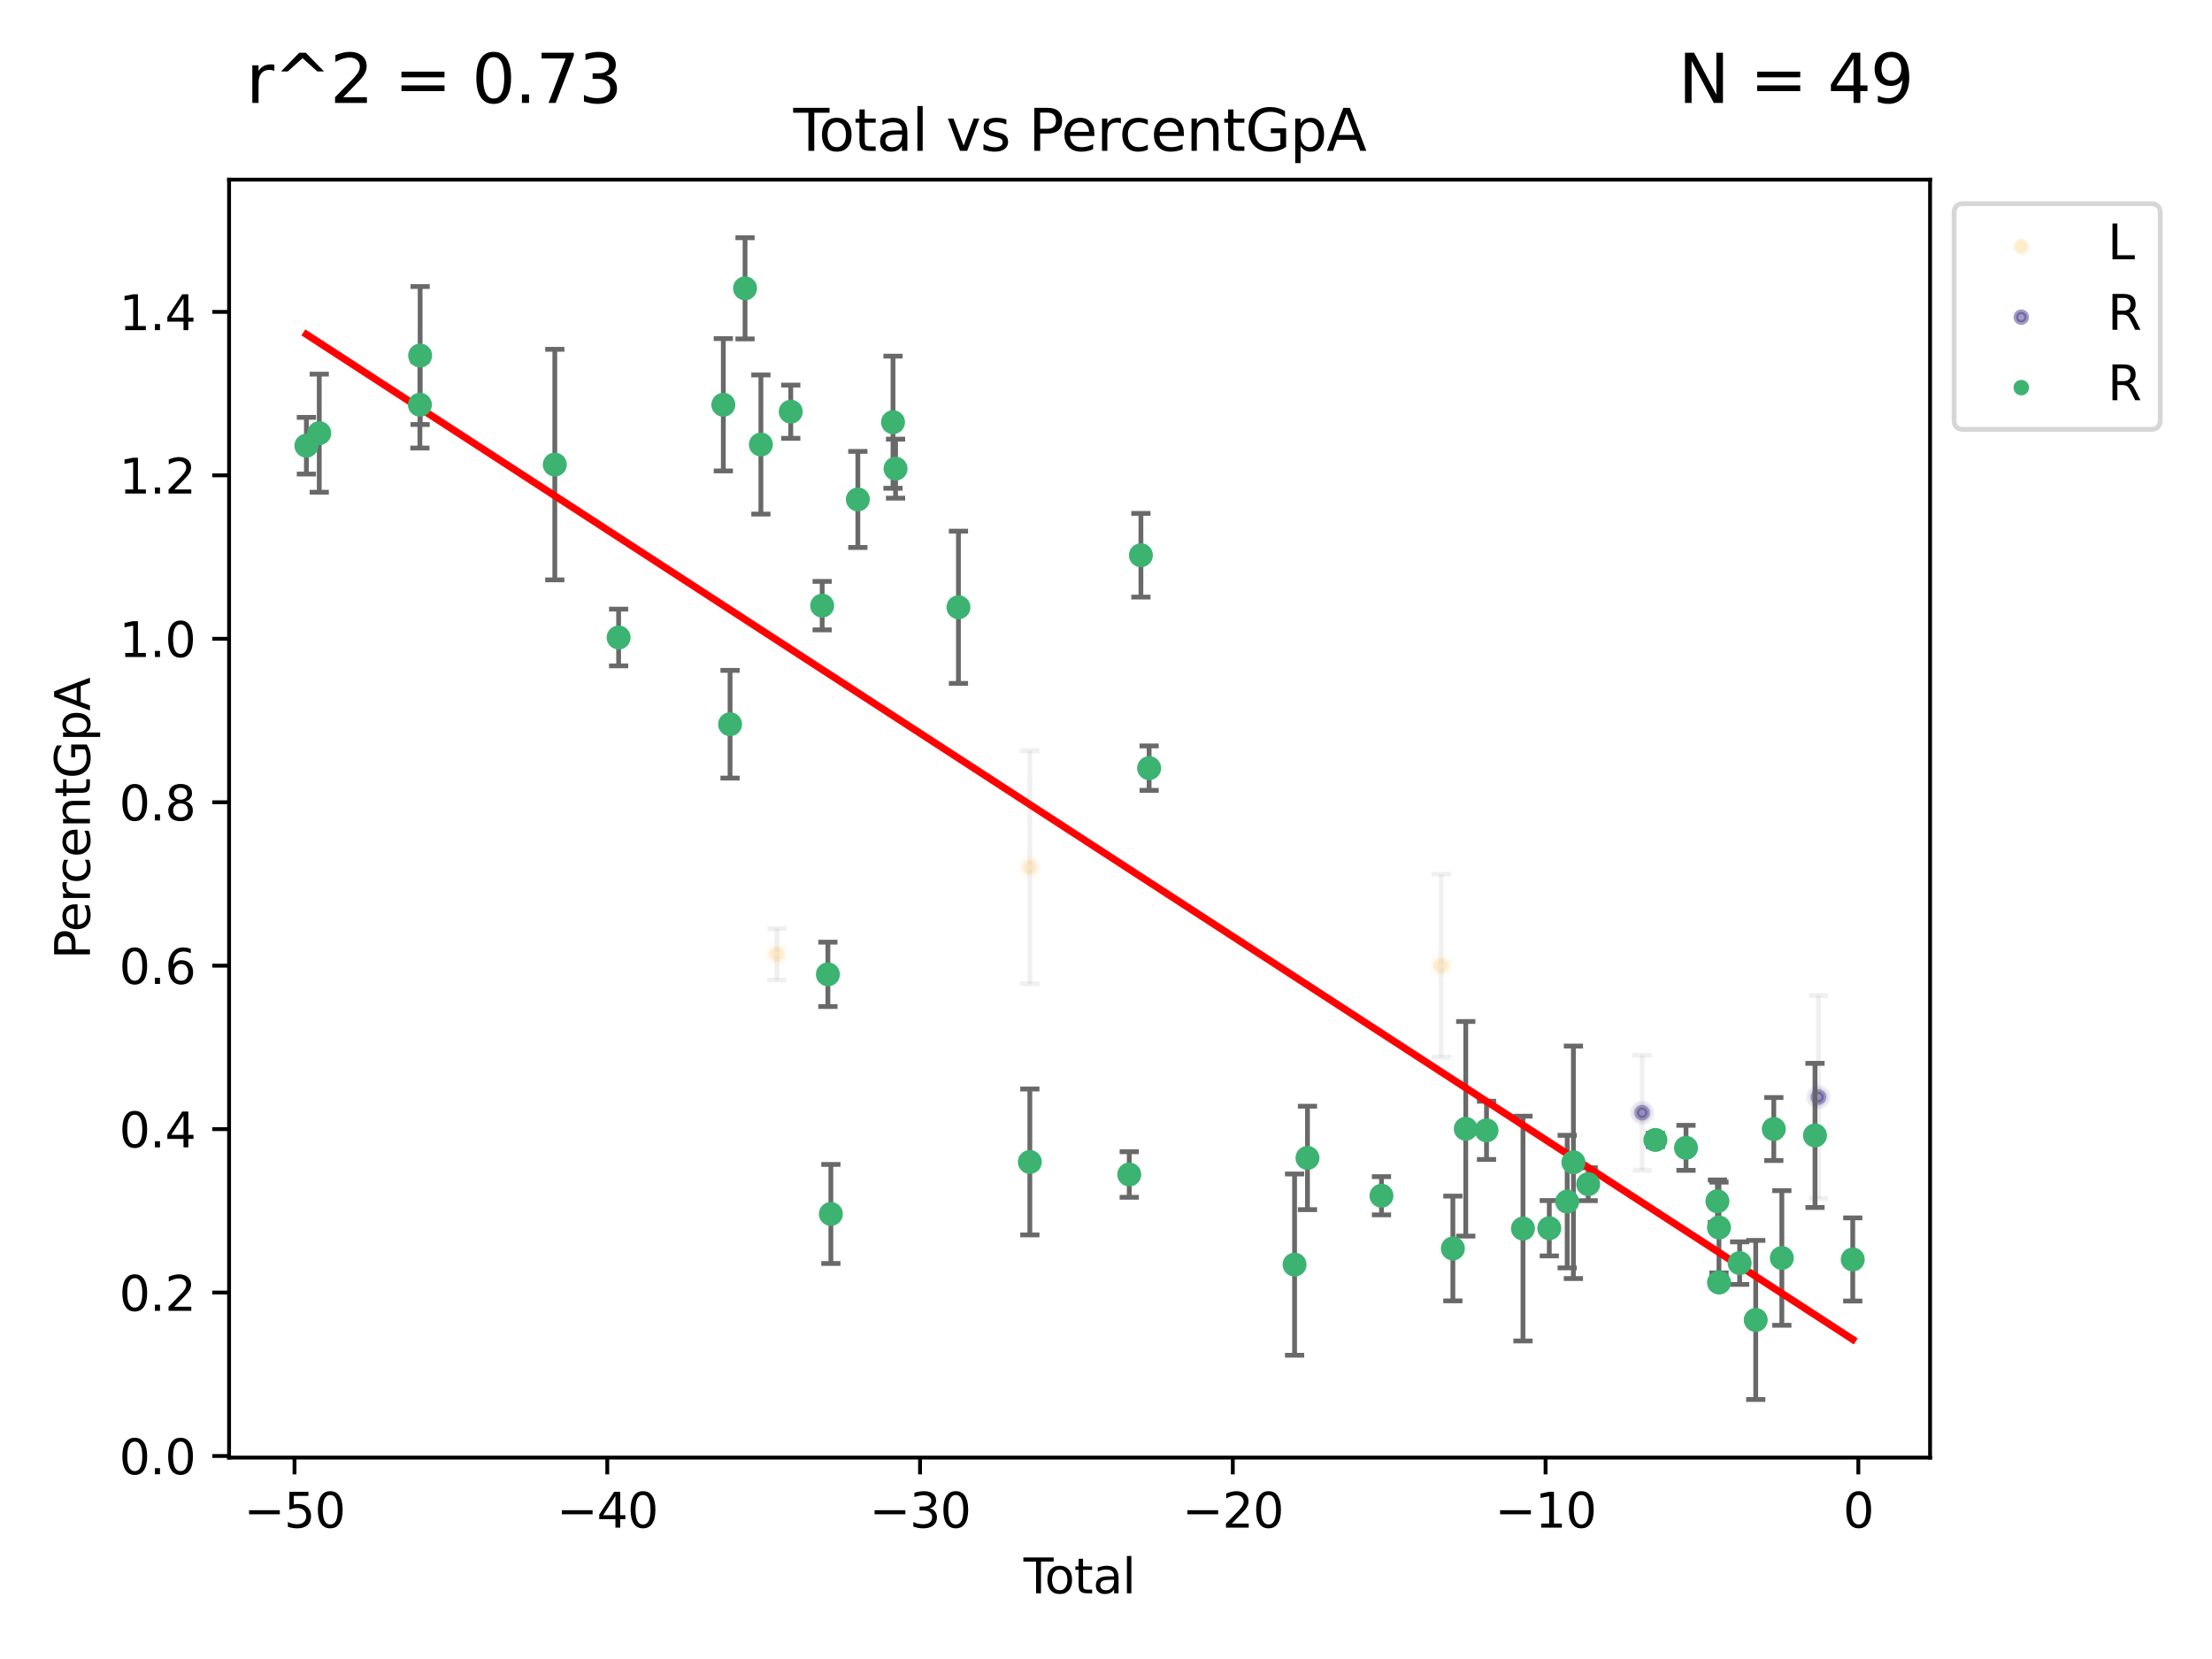 <?xml version="1.0" encoding="utf-8" standalone="no"?>
<!DOCTYPE svg PUBLIC "-//W3C//DTD SVG 1.1//EN"
  "http://www.w3.org/Graphics/SVG/1.1/DTD/svg11.dtd">
<svg xmlns:xlink="http://www.w3.org/1999/xlink" width="460.8pt" height="345.6pt" viewBox="0 0 460.8 345.6" xmlns="http://www.w3.org/2000/svg" version="1.1">
 <defs>
  <style type="text/css">*{stroke-linejoin: round; stroke-linecap: butt}</style>
 </defs>
 <g id="figure_1">
  <g id="patch_1">
   <path d="M 0 345.6 
L 460.8 345.6 
L 460.8 0 
L 0 0 
z
" style="fill: #ffffff"/>
  </g>
  <g id="axes_1">
   <g id="patch_2">
    <path d="M 47.72 303.64 
L 402.07 303.64 
L 402.07 37.422 
L 47.72 37.422 
z
" style="fill: #ffffff"/>
   </g>
   <g id="PathCollection_1">
    <defs>
     <path id="m2a0eebbf65" d="M 0 1.118 
C 0.297 1.118 0.581 1 0.791 0.791 
C 1 0.581 1.118 0.297 1.118 0 
C 1.118 -0.297 1 -0.581 0.791 -0.791 
C 0.581 -1 0.297 -1.118 0 -1.118 
C -0.297 -1.118 -0.581 -1 -0.791 -0.791 
C -1 -0.581 -1.118 -0.297 -1.118 0 
C -1.118 0.297 -1 0.581 -0.791 0.791 
C -0.581 1 -0.297 1.118 0 1.118 
z
" style="stroke: #ffe4b5; stroke-opacity: 0.5"/>
    </defs>
    <g clip-path="url(#pd7d0aa4082)">
     <use xlink:href="#m2a0eebbf65" x="161.846" y="198.801" style="fill: #ffe4b5; fill-opacity: 0.5; stroke: #ffe4b5; stroke-opacity: 0.5"/>
     <use xlink:href="#m2a0eebbf65" x="214.535" y="180.654" style="fill: #ffe4b5; fill-opacity: 0.5; stroke: #ffe4b5; stroke-opacity: 0.5"/>
     <use xlink:href="#m2a0eebbf65" x="300.237" y="201.169" style="fill: #ffe4b5; fill-opacity: 0.5; stroke: #ffe4b5; stroke-opacity: 0.5"/>
    </g>
   </g>
   <g id="PathCollection_2">
    <defs>
     <path id="m221f545852" d="M 0 1.118 
C 0.297 1.118 0.581 1 0.791 0.791 
C 1 0.581 1.118 0.297 1.118 0 
C 1.118 -0.297 1 -0.581 0.791 -0.791 
C 0.581 -1 0.297 -1.118 0 -1.118 
C -0.297 -1.118 -0.581 -1 -0.791 -0.791 
C -1 -0.581 -1.118 -0.297 -1.118 0 
C -1.118 0.297 -1 0.581 -0.791 0.791 
C -0.581 1 -0.297 1.118 0 1.118 
z
" style="stroke: #483d8b; stroke-opacity: 0.5"/>
    </defs>
    <g clip-path="url(#pd7d0aa4082)">
     <use xlink:href="#m221f545852" x="342.089" y="231.805" style="fill: #483d8b; fill-opacity: 0.5; stroke: #483d8b; stroke-opacity: 0.5"/>
     <use xlink:href="#m221f545852" x="378.82" y="228.536" style="fill: #483d8b; fill-opacity: 0.5; stroke: #483d8b; stroke-opacity: 0.5"/>
    </g>
   </g>
   <g id="PathCollection_3">
    <defs>
     <path id="m765bf0a6ed" d="M 0 1.118 
C 0.297 1.118 0.581 1 0.791 0.791 
C 1 0.581 1.118 0.297 1.118 0 
C 1.118 -0.297 1 -0.581 0.791 -0.791 
C 0.581 -1 0.297 -1.118 0 -1.118 
C -0.297 -1.118 -0.581 -1 -0.791 -0.791 
C -1 -0.581 -1.118 -0.297 -1.118 0 
C -1.118 0.297 -1 0.581 -0.791 0.791 
C -0.581 1 -0.297 1.118 0 1.118 
z
" style="stroke: #3cb371"/>
    </defs>
    <g clip-path="url(#pd7d0aa4082)">
     <use xlink:href="#m765bf0a6ed" x="63.827" y="92.848" style="fill: #3cb371; stroke: #3cb371"/>
     <use xlink:href="#m765bf0a6ed" x="66.507" y="90.234" style="fill: #3cb371; stroke: #3cb371"/>
     <use xlink:href="#m765bf0a6ed" x="87.473" y="84.315" style="fill: #3cb371; stroke: #3cb371"/>
     <use xlink:href="#m765bf0a6ed" x="87.523" y="74.062" style="fill: #3cb371; stroke: #3cb371"/>
     <use xlink:href="#m765bf0a6ed" x="115.576" y="96.781" style="fill: #3cb371; stroke: #3cb371"/>
     <use xlink:href="#m765bf0a6ed" x="128.872" y="132.805" style="fill: #3cb371; stroke: #3cb371"/>
     <use xlink:href="#m765bf0a6ed" x="150.683" y="84.322" style="fill: #3cb371; stroke: #3cb371"/>
     <use xlink:href="#m765bf0a6ed" x="152.085" y="150.87" style="fill: #3cb371; stroke: #3cb371"/>
     <use xlink:href="#m765bf0a6ed" x="155.205" y="60.063" style="fill: #3cb371; stroke: #3cb371"/>
     <use xlink:href="#m765bf0a6ed" x="158.507" y="92.601" style="fill: #3cb371; stroke: #3cb371"/>
     <use xlink:href="#m765bf0a6ed" x="164.731" y="85.765" style="fill: #3cb371; stroke: #3cb371"/>
     <use xlink:href="#m765bf0a6ed" x="171.274" y="126.166" style="fill: #3cb371; stroke: #3cb371"/>
     <use xlink:href="#m765bf0a6ed" x="172.467" y="202.977" style="fill: #3cb371; stroke: #3cb371"/>
     <use xlink:href="#m765bf0a6ed" x="173.086" y="252.887" style="fill: #3cb371; stroke: #3cb371"/>
     <use xlink:href="#m765bf0a6ed" x="178.707" y="104.04" style="fill: #3cb371; stroke: #3cb371"/>
     <use xlink:href="#m765bf0a6ed" x="186.03" y="87.951" style="fill: #3cb371; stroke: #3cb371"/>
     <use xlink:href="#m765bf0a6ed" x="186.561" y="97.632" style="fill: #3cb371; stroke: #3cb371"/>
     <use xlink:href="#m765bf0a6ed" x="199.663" y="126.505" style="fill: #3cb371; stroke: #3cb371"/>
     <use xlink:href="#m765bf0a6ed" x="214.533" y="242.06" style="fill: #3cb371; stroke: #3cb371"/>
     <use xlink:href="#m765bf0a6ed" x="235.243" y="244.668" style="fill: #3cb371; stroke: #3cb371"/>
     <use xlink:href="#m765bf0a6ed" x="237.673" y="115.666" style="fill: #3cb371; stroke: #3cb371"/>
     <use xlink:href="#m765bf0a6ed" x="239.383" y="160.017" style="fill: #3cb371; stroke: #3cb371"/>
     <use xlink:href="#m765bf0a6ed" x="269.683" y="263.443" style="fill: #3cb371; stroke: #3cb371"/>
     <use xlink:href="#m765bf0a6ed" x="272.372" y="241.218" style="fill: #3cb371; stroke: #3cb371"/>
     <use xlink:href="#m765bf0a6ed" x="287.788" y="249.098" style="fill: #3cb371; stroke: #3cb371"/>
     <use xlink:href="#m765bf0a6ed" x="302.659" y="260.082" style="fill: #3cb371; stroke: #3cb371"/>
     <use xlink:href="#m765bf0a6ed" x="305.345" y="235.152" style="fill: #3cb371; stroke: #3cb371"/>
     <use xlink:href="#m765bf0a6ed" x="309.672" y="235.473" style="fill: #3cb371; stroke: #3cb371"/>
     <use xlink:href="#m765bf0a6ed" x="317.263" y="255.936" style="fill: #3cb371; stroke: #3cb371"/>
     <use xlink:href="#m765bf0a6ed" x="322.746" y="255.864" style="fill: #3cb371; stroke: #3cb371"/>
     <use xlink:href="#m765bf0a6ed" x="326.475" y="250.314" style="fill: #3cb371; stroke: #3cb371"/>
     <use xlink:href="#m765bf0a6ed" x="327.77" y="242.129" style="fill: #3cb371; stroke: #3cb371"/>
     <use xlink:href="#m765bf0a6ed" x="330.848" y="246.686" style="fill: #3cb371; stroke: #3cb371"/>
     <use xlink:href="#m765bf0a6ed" x="344.848" y="237.468" style="fill: #3cb371; stroke: #3cb371"/>
     <use xlink:href="#m765bf0a6ed" x="351.226" y="239.114" style="fill: #3cb371; stroke: #3cb371"/>
     <use xlink:href="#m765bf0a6ed" x="357.773" y="250.239" style="fill: #3cb371; stroke: #3cb371"/>
     <use xlink:href="#m765bf0a6ed" x="358.093" y="255.714" style="fill: #3cb371; stroke: #3cb371"/>
     <use xlink:href="#m765bf0a6ed" x="358.1" y="267.173" style="fill: #3cb371; stroke: #3cb371"/>
     <use xlink:href="#m765bf0a6ed" x="362.401" y="263.131" style="fill: #3cb371; stroke: #3cb371"/>
     <use xlink:href="#m765bf0a6ed" x="365.752" y="274.97" style="fill: #3cb371; stroke: #3cb371"/>
     <use xlink:href="#m765bf0a6ed" x="369.514" y="235.195" style="fill: #3cb371; stroke: #3cb371"/>
     <use xlink:href="#m765bf0a6ed" x="371.189" y="262.061" style="fill: #3cb371; stroke: #3cb371"/>
     <use xlink:href="#m765bf0a6ed" x="378.097" y="236.529" style="fill: #3cb371; stroke: #3cb371"/>
     <use xlink:href="#m765bf0a6ed" x="385.963" y="262.367" style="fill: #3cb371; stroke: #3cb371"/>
    </g>
   </g>
   <g id="matplotlib.axis_1">
    <g id="xtick_1">
     <g id="line2d_1">
      <defs>
       <path id="m40fa6a61a9" d="M 0 0 
L 0 3.5 
" style="stroke: #000000; stroke-width: 0.8"/>
      </defs>
      <g>
       <use xlink:href="#m40fa6a61a9" x="61.353" y="303.64" style="stroke: #000000; stroke-width: 0.8"/>
      </g>
     </g>
     <g id="text_1">
      <!-- −50 -->
      <g transform="translate(50.801 318.238)scale(0.1 -0.1)">
       <defs>
        <path id="DejaVuSans-2212" d="M 678 2272 
L 4684 2272 
L 4684 1741 
L 678 1741 
L 678 2272 
z
" transform="scale(0.016)"/>
        <path id="DejaVuSans-35" d="M 691 4666 
L 3169 4666 
L 3169 4134 
L 1269 4134 
L 1269 2991 
Q 1406 3038 1543 3061 
Q 1681 3084 1819 3084 
Q 2600 3084 3056 2656 
Q 3513 2228 3513 1497 
Q 3513 744 3044 326 
Q 2575 -91 1722 -91 
Q 1428 -91 1123 -41 
Q 819 9 494 109 
L 494 744 
Q 775 591 1075 516 
Q 1375 441 1709 441 
Q 2250 441 2565 725 
Q 2881 1009 2881 1497 
Q 2881 1984 2565 2268 
Q 2250 2553 1709 2553 
Q 1456 2553 1204 2497 
Q 953 2441 691 2322 
L 691 4666 
z
" transform="scale(0.016)"/>
        <path id="DejaVuSans-30" d="M 2034 4250 
Q 1547 4250 1301 3770 
Q 1056 3291 1056 2328 
Q 1056 1369 1301 889 
Q 1547 409 2034 409 
Q 2525 409 2770 889 
Q 3016 1369 3016 2328 
Q 3016 3291 2770 3770 
Q 2525 4250 2034 4250 
z
M 2034 4750 
Q 2819 4750 3233 4129 
Q 3647 3509 3647 2328 
Q 3647 1150 3233 529 
Q 2819 -91 2034 -91 
Q 1250 -91 836 529 
Q 422 1150 422 2328 
Q 422 3509 836 4129 
Q 1250 4750 2034 4750 
z
" transform="scale(0.016)"/>
       </defs>
       <use xlink:href="#DejaVuSans-2212"/>
       <use xlink:href="#DejaVuSans-35" x="83.789"/>
       <use xlink:href="#DejaVuSans-30" x="147.412"/>
      </g>
     </g>
    </g>
    <g id="xtick_2">
     <g id="line2d_2">
      <g>
       <use xlink:href="#m40fa6a61a9" x="126.507" y="303.64" style="stroke: #000000; stroke-width: 0.8"/>
      </g>
     </g>
     <g id="text_2">
      <!-- −40 -->
      <g transform="translate(115.955 318.238)scale(0.1 -0.1)">
       <defs>
        <path id="DejaVuSans-34" d="M 2419 4116 
L 825 1625 
L 2419 1625 
L 2419 4116 
z
M 2253 4666 
L 3047 4666 
L 3047 1625 
L 3713 1625 
L 3713 1100 
L 3047 1100 
L 3047 0 
L 2419 0 
L 2419 1100 
L 313 1100 
L 313 1709 
L 2253 4666 
z
" transform="scale(0.016)"/>
       </defs>
       <use xlink:href="#DejaVuSans-2212"/>
       <use xlink:href="#DejaVuSans-34" x="83.789"/>
       <use xlink:href="#DejaVuSans-30" x="147.412"/>
      </g>
     </g>
    </g>
    <g id="xtick_3">
     <g id="line2d_3">
      <g>
       <use xlink:href="#m40fa6a61a9" x="191.662" y="303.64" style="stroke: #000000; stroke-width: 0.8"/>
      </g>
     </g>
     <g id="text_3">
      <!-- −30 -->
      <g transform="translate(181.109 318.238)scale(0.1 -0.1)">
       <defs>
        <path id="DejaVuSans-33" d="M 2597 2516 
Q 3050 2419 3304 2112 
Q 3559 1806 3559 1356 
Q 3559 666 3084 287 
Q 2609 -91 1734 -91 
Q 1441 -91 1130 -33 
Q 819 25 488 141 
L 488 750 
Q 750 597 1062 519 
Q 1375 441 1716 441 
Q 2309 441 2620 675 
Q 2931 909 2931 1356 
Q 2931 1769 2642 2001 
Q 2353 2234 1838 2234 
L 1294 2234 
L 1294 2753 
L 1863 2753 
Q 2328 2753 2575 2939 
Q 2822 3125 2822 3475 
Q 2822 3834 2567 4026 
Q 2313 4219 1838 4219 
Q 1578 4219 1281 4162 
Q 984 4106 628 3988 
L 628 4550 
Q 988 4650 1302 4700 
Q 1616 4750 1894 4750 
Q 2613 4750 3031 4423 
Q 3450 4097 3450 3541 
Q 3450 3153 3228 2886 
Q 3006 2619 2597 2516 
z
" transform="scale(0.016)"/>
       </defs>
       <use xlink:href="#DejaVuSans-2212"/>
       <use xlink:href="#DejaVuSans-33" x="83.789"/>
       <use xlink:href="#DejaVuSans-30" x="147.412"/>
      </g>
     </g>
    </g>
    <g id="xtick_4">
     <g id="line2d_4">
      <g>
       <use xlink:href="#m40fa6a61a9" x="256.816" y="303.64" style="stroke: #000000; stroke-width: 0.8"/>
      </g>
     </g>
     <g id="text_4">
      <!-- −20 -->
      <g transform="translate(246.264 318.238)scale(0.1 -0.1)">
       <defs>
        <path id="DejaVuSans-32" d="M 1228 531 
L 3431 531 
L 3431 0 
L 469 0 
L 469 531 
Q 828 903 1448 1529 
Q 2069 2156 2228 2338 
Q 2531 2678 2651 2914 
Q 2772 3150 2772 3378 
Q 2772 3750 2511 3984 
Q 2250 4219 1831 4219 
Q 1534 4219 1204 4116 
Q 875 4013 500 3803 
L 500 4441 
Q 881 4594 1212 4672 
Q 1544 4750 1819 4750 
Q 2544 4750 2975 4387 
Q 3406 4025 3406 3419 
Q 3406 3131 3298 2873 
Q 3191 2616 2906 2266 
Q 2828 2175 2409 1742 
Q 1991 1309 1228 531 
z
" transform="scale(0.016)"/>
       </defs>
       <use xlink:href="#DejaVuSans-2212"/>
       <use xlink:href="#DejaVuSans-32" x="83.789"/>
       <use xlink:href="#DejaVuSans-30" x="147.412"/>
      </g>
     </g>
    </g>
    <g id="xtick_5">
     <g id="line2d_5">
      <g>
       <use xlink:href="#m40fa6a61a9" x="321.97" y="303.64" style="stroke: #000000; stroke-width: 0.8"/>
      </g>
     </g>
     <g id="text_5">
      <!-- −10 -->
      <g transform="translate(311.418 318.238)scale(0.1 -0.1)">
       <defs>
        <path id="DejaVuSans-31" d="M 794 531 
L 1825 531 
L 1825 4091 
L 703 3866 
L 703 4441 
L 1819 4666 
L 2450 4666 
L 2450 531 
L 3481 531 
L 3481 0 
L 794 0 
L 794 531 
z
" transform="scale(0.016)"/>
       </defs>
       <use xlink:href="#DejaVuSans-2212"/>
       <use xlink:href="#DejaVuSans-31" x="83.789"/>
       <use xlink:href="#DejaVuSans-30" x="147.412"/>
      </g>
     </g>
    </g>
    <g id="xtick_6">
     <g id="line2d_6">
      <g>
       <use xlink:href="#m40fa6a61a9" x="387.125" y="303.64" style="stroke: #000000; stroke-width: 0.8"/>
      </g>
     </g>
     <g id="text_6">
      <!-- 0 -->
      <g transform="translate(383.943 318.238)scale(0.1 -0.1)">
       <use xlink:href="#DejaVuSans-30"/>
      </g>
     </g>
    </g>
    <g id="text_7">
     <!-- Total -->
     <g transform="translate(213.218 331.917)scale(0.1 -0.1)">
      <defs>
       <path id="DejaVuSans-54" d="M -19 4666 
L 3928 4666 
L 3928 4134 
L 2272 4134 
L 2272 0 
L 1638 0 
L 1638 4134 
L -19 4134 
L -19 4666 
z
" transform="scale(0.016)"/>
       <path id="DejaVuSans-6f" d="M 1959 3097 
Q 1497 3097 1228 2736 
Q 959 2375 959 1747 
Q 959 1119 1226 758 
Q 1494 397 1959 397 
Q 2419 397 2687 759 
Q 2956 1122 2956 1747 
Q 2956 2369 2687 2733 
Q 2419 3097 1959 3097 
z
M 1959 3584 
Q 2709 3584 3137 3096 
Q 3566 2609 3566 1747 
Q 3566 888 3137 398 
Q 2709 -91 1959 -91 
Q 1206 -91 779 398 
Q 353 888 353 1747 
Q 353 2609 779 3096 
Q 1206 3584 1959 3584 
z
" transform="scale(0.016)"/>
       <path id="DejaVuSans-74" d="M 1172 4494 
L 1172 3500 
L 2356 3500 
L 2356 3053 
L 1172 3053 
L 1172 1153 
Q 1172 725 1289 603 
Q 1406 481 1766 481 
L 2356 481 
L 2356 0 
L 1766 0 
Q 1100 0 847 248 
Q 594 497 594 1153 
L 594 3053 
L 172 3053 
L 172 3500 
L 594 3500 
L 594 4494 
L 1172 4494 
z
" transform="scale(0.016)"/>
       <path id="DejaVuSans-61" d="M 2194 1759 
Q 1497 1759 1228 1600 
Q 959 1441 959 1056 
Q 959 750 1161 570 
Q 1363 391 1709 391 
Q 2188 391 2477 730 
Q 2766 1069 2766 1631 
L 2766 1759 
L 2194 1759 
z
M 3341 1997 
L 3341 0 
L 2766 0 
L 2766 531 
Q 2569 213 2275 61 
Q 1981 -91 1556 -91 
Q 1019 -91 701 211 
Q 384 513 384 1019 
Q 384 1609 779 1909 
Q 1175 2209 1959 2209 
L 2766 2209 
L 2766 2266 
Q 2766 2663 2505 2880 
Q 2244 3097 1772 3097 
Q 1472 3097 1187 3025 
Q 903 2953 641 2809 
L 641 3341 
Q 956 3463 1253 3523 
Q 1550 3584 1831 3584 
Q 2591 3584 2966 3190 
Q 3341 2797 3341 1997 
z
" transform="scale(0.016)"/>
       <path id="DejaVuSans-6c" d="M 603 4863 
L 1178 4863 
L 1178 0 
L 603 0 
L 603 4863 
z
" transform="scale(0.016)"/>
      </defs>
      <use xlink:href="#DejaVuSans-54"/>
      <use xlink:href="#DejaVuSans-6f" x="44.084"/>
      <use xlink:href="#DejaVuSans-74" x="105.266"/>
      <use xlink:href="#DejaVuSans-61" x="144.475"/>
      <use xlink:href="#DejaVuSans-6c" x="205.754"/>
     </g>
    </g>
   </g>
   <g id="matplotlib.axis_2">
    <g id="ytick_1">
     <g id="line2d_7">
      <defs>
       <path id="ma304cab77d" d="M 0 0 
L -3.5 0 
" style="stroke: #000000; stroke-width: 0.8"/>
      </defs>
      <g>
       <use xlink:href="#ma304cab77d" x="47.72" y="303.314" style="stroke: #000000; stroke-width: 0.8"/>
      </g>
     </g>
     <g id="text_8">
      <!-- 0.0 -->
      <g transform="translate(24.817 307.113)scale(0.1 -0.1)">
       <defs>
        <path id="DejaVuSans-2e" d="M 684 794 
L 1344 794 
L 1344 0 
L 684 0 
L 684 794 
z
" transform="scale(0.016)"/>
       </defs>
       <use xlink:href="#DejaVuSans-30"/>
       <use xlink:href="#DejaVuSans-2e" x="63.623"/>
       <use xlink:href="#DejaVuSans-30" x="95.41"/>
      </g>
     </g>
    </g>
    <g id="ytick_2">
     <g id="line2d_8">
      <g>
       <use xlink:href="#ma304cab77d" x="47.72" y="269.265" style="stroke: #000000; stroke-width: 0.8"/>
      </g>
     </g>
     <g id="text_9">
      <!-- 0.2 -->
      <g transform="translate(24.817 273.064)scale(0.1 -0.1)">
       <use xlink:href="#DejaVuSans-30"/>
       <use xlink:href="#DejaVuSans-2e" x="63.623"/>
       <use xlink:href="#DejaVuSans-32" x="95.41"/>
      </g>
     </g>
    </g>
    <g id="ytick_3">
     <g id="line2d_9">
      <g>
       <use xlink:href="#ma304cab77d" x="47.72" y="235.216" style="stroke: #000000; stroke-width: 0.8"/>
      </g>
     </g>
     <g id="text_10">
      <!-- 0.4 -->
      <g transform="translate(24.817 239.015)scale(0.1 -0.1)">
       <use xlink:href="#DejaVuSans-30"/>
       <use xlink:href="#DejaVuSans-2e" x="63.623"/>
       <use xlink:href="#DejaVuSans-34" x="95.41"/>
      </g>
     </g>
    </g>
    <g id="ytick_4">
     <g id="line2d_10">
      <g>
       <use xlink:href="#ma304cab77d" x="47.72" y="201.167" style="stroke: #000000; stroke-width: 0.8"/>
      </g>
     </g>
     <g id="text_11">
      <!-- 0.6 -->
      <g transform="translate(24.817 204.966)scale(0.1 -0.1)">
       <defs>
        <path id="DejaVuSans-36" d="M 2113 2584 
Q 1688 2584 1439 2293 
Q 1191 2003 1191 1497 
Q 1191 994 1439 701 
Q 1688 409 2113 409 
Q 2538 409 2786 701 
Q 3034 994 3034 1497 
Q 3034 2003 2786 2293 
Q 2538 2584 2113 2584 
z
M 3366 4563 
L 3366 3988 
Q 3128 4100 2886 4159 
Q 2644 4219 2406 4219 
Q 1781 4219 1451 3797 
Q 1122 3375 1075 2522 
Q 1259 2794 1537 2939 
Q 1816 3084 2150 3084 
Q 2853 3084 3261 2657 
Q 3669 2231 3669 1497 
Q 3669 778 3244 343 
Q 2819 -91 2113 -91 
Q 1303 -91 875 529 
Q 447 1150 447 2328 
Q 447 3434 972 4092 
Q 1497 4750 2381 4750 
Q 2619 4750 2861 4703 
Q 3103 4656 3366 4563 
z
" transform="scale(0.016)"/>
       </defs>
       <use xlink:href="#DejaVuSans-30"/>
       <use xlink:href="#DejaVuSans-2e" x="63.623"/>
       <use xlink:href="#DejaVuSans-36" x="95.41"/>
      </g>
     </g>
    </g>
    <g id="ytick_5">
     <g id="line2d_11">
      <g>
       <use xlink:href="#ma304cab77d" x="47.72" y="167.118" style="stroke: #000000; stroke-width: 0.8"/>
      </g>
     </g>
     <g id="text_12">
      <!-- 0.8 -->
      <g transform="translate(24.817 170.917)scale(0.1 -0.1)">
       <defs>
        <path id="DejaVuSans-38" d="M 2034 2216 
Q 1584 2216 1326 1975 
Q 1069 1734 1069 1313 
Q 1069 891 1326 650 
Q 1584 409 2034 409 
Q 2484 409 2743 651 
Q 3003 894 3003 1313 
Q 3003 1734 2745 1975 
Q 2488 2216 2034 2216 
z
M 1403 2484 
Q 997 2584 770 2862 
Q 544 3141 544 3541 
Q 544 4100 942 4425 
Q 1341 4750 2034 4750 
Q 2731 4750 3128 4425 
Q 3525 4100 3525 3541 
Q 3525 3141 3298 2862 
Q 3072 2584 2669 2484 
Q 3125 2378 3379 2068 
Q 3634 1759 3634 1313 
Q 3634 634 3220 271 
Q 2806 -91 2034 -91 
Q 1263 -91 848 271 
Q 434 634 434 1313 
Q 434 1759 690 2068 
Q 947 2378 1403 2484 
z
M 1172 3481 
Q 1172 3119 1398 2916 
Q 1625 2713 2034 2713 
Q 2441 2713 2670 2916 
Q 2900 3119 2900 3481 
Q 2900 3844 2670 4047 
Q 2441 4250 2034 4250 
Q 1625 4250 1398 4047 
Q 1172 3844 1172 3481 
z
" transform="scale(0.016)"/>
       </defs>
       <use xlink:href="#DejaVuSans-30"/>
       <use xlink:href="#DejaVuSans-2e" x="63.623"/>
       <use xlink:href="#DejaVuSans-38" x="95.41"/>
      </g>
     </g>
    </g>
    <g id="ytick_6">
     <g id="line2d_12">
      <g>
       <use xlink:href="#ma304cab77d" x="47.72" y="133.069" style="stroke: #000000; stroke-width: 0.8"/>
      </g>
     </g>
     <g id="text_13">
      <!-- 1.0 -->
      <g transform="translate(24.817 136.868)scale(0.1 -0.1)">
       <use xlink:href="#DejaVuSans-31"/>
       <use xlink:href="#DejaVuSans-2e" x="63.623"/>
       <use xlink:href="#DejaVuSans-30" x="95.41"/>
      </g>
     </g>
    </g>
    <g id="ytick_7">
     <g id="line2d_13">
      <g>
       <use xlink:href="#ma304cab77d" x="47.72" y="99.02" style="stroke: #000000; stroke-width: 0.8"/>
      </g>
     </g>
     <g id="text_14">
      <!-- 1.2 -->
      <g transform="translate(24.817 102.819)scale(0.1 -0.1)">
       <use xlink:href="#DejaVuSans-31"/>
       <use xlink:href="#DejaVuSans-2e" x="63.623"/>
       <use xlink:href="#DejaVuSans-32" x="95.41"/>
      </g>
     </g>
    </g>
    <g id="ytick_8">
     <g id="line2d_14">
      <g>
       <use xlink:href="#ma304cab77d" x="47.72" y="64.971" style="stroke: #000000; stroke-width: 0.8"/>
      </g>
     </g>
     <g id="text_15">
      <!-- 1.4 -->
      <g transform="translate(24.817 68.77)scale(0.1 -0.1)">
       <use xlink:href="#DejaVuSans-31"/>
       <use xlink:href="#DejaVuSans-2e" x="63.623"/>
       <use xlink:href="#DejaVuSans-34" x="95.41"/>
      </g>
     </g>
    </g>
    <g id="text_16">
     <!-- PercentGpA -->
     <g transform="translate(18.737 199.807)rotate(-90)scale(0.1 -0.1)">
      <defs>
       <path id="DejaVuSans-50" d="M 1259 4147 
L 1259 2394 
L 2053 2394 
Q 2494 2394 2734 2622 
Q 2975 2850 2975 3272 
Q 2975 3691 2734 3919 
Q 2494 4147 2053 4147 
L 1259 4147 
z
M 628 4666 
L 2053 4666 
Q 2838 4666 3239 4311 
Q 3641 3956 3641 3272 
Q 3641 2581 3239 2228 
Q 2838 1875 2053 1875 
L 1259 1875 
L 1259 0 
L 628 0 
L 628 4666 
z
" transform="scale(0.016)"/>
       <path id="DejaVuSans-65" d="M 3597 1894 
L 3597 1613 
L 953 1613 
Q 991 1019 1311 708 
Q 1631 397 2203 397 
Q 2534 397 2845 478 
Q 3156 559 3463 722 
L 3463 178 
Q 3153 47 2828 -22 
Q 2503 -91 2169 -91 
Q 1331 -91 842 396 
Q 353 884 353 1716 
Q 353 2575 817 3079 
Q 1281 3584 2069 3584 
Q 2775 3584 3186 3129 
Q 3597 2675 3597 1894 
z
M 3022 2063 
Q 3016 2534 2758 2815 
Q 2500 3097 2075 3097 
Q 1594 3097 1305 2825 
Q 1016 2553 972 2059 
L 3022 2063 
z
" transform="scale(0.016)"/>
       <path id="DejaVuSans-72" d="M 2631 2963 
Q 2534 3019 2420 3045 
Q 2306 3072 2169 3072 
Q 1681 3072 1420 2755 
Q 1159 2438 1159 1844 
L 1159 0 
L 581 0 
L 581 3500 
L 1159 3500 
L 1159 2956 
Q 1341 3275 1631 3429 
Q 1922 3584 2338 3584 
Q 2397 3584 2469 3576 
Q 2541 3569 2628 3553 
L 2631 2963 
z
" transform="scale(0.016)"/>
       <path id="DejaVuSans-63" d="M 3122 3366 
L 3122 2828 
Q 2878 2963 2633 3030 
Q 2388 3097 2138 3097 
Q 1578 3097 1268 2742 
Q 959 2388 959 1747 
Q 959 1106 1268 751 
Q 1578 397 2138 397 
Q 2388 397 2633 464 
Q 2878 531 3122 666 
L 3122 134 
Q 2881 22 2623 -34 
Q 2366 -91 2075 -91 
Q 1284 -91 818 406 
Q 353 903 353 1747 
Q 353 2603 823 3093 
Q 1294 3584 2113 3584 
Q 2378 3584 2631 3529 
Q 2884 3475 3122 3366 
z
" transform="scale(0.016)"/>
       <path id="DejaVuSans-6e" d="M 3513 2113 
L 3513 0 
L 2938 0 
L 2938 2094 
Q 2938 2591 2744 2837 
Q 2550 3084 2163 3084 
Q 1697 3084 1428 2787 
Q 1159 2491 1159 1978 
L 1159 0 
L 581 0 
L 581 3500 
L 1159 3500 
L 1159 2956 
Q 1366 3272 1645 3428 
Q 1925 3584 2291 3584 
Q 2894 3584 3203 3211 
Q 3513 2838 3513 2113 
z
" transform="scale(0.016)"/>
       <path id="DejaVuSans-47" d="M 3809 666 
L 3809 1919 
L 2778 1919 
L 2778 2438 
L 4434 2438 
L 4434 434 
Q 4069 175 3628 42 
Q 3188 -91 2688 -91 
Q 1594 -91 976 548 
Q 359 1188 359 2328 
Q 359 3472 976 4111 
Q 1594 4750 2688 4750 
Q 3144 4750 3555 4637 
Q 3966 4525 4313 4306 
L 4313 3634 
Q 3963 3931 3569 4081 
Q 3175 4231 2741 4231 
Q 1884 4231 1454 3753 
Q 1025 3275 1025 2328 
Q 1025 1384 1454 906 
Q 1884 428 2741 428 
Q 3075 428 3337 486 
Q 3600 544 3809 666 
z
" transform="scale(0.016)"/>
       <path id="DejaVuSans-70" d="M 1159 525 
L 1159 -1331 
L 581 -1331 
L 581 3500 
L 1159 3500 
L 1159 2969 
Q 1341 3281 1617 3432 
Q 1894 3584 2278 3584 
Q 2916 3584 3314 3078 
Q 3713 2572 3713 1747 
Q 3713 922 3314 415 
Q 2916 -91 2278 -91 
Q 1894 -91 1617 61 
Q 1341 213 1159 525 
z
M 3116 1747 
Q 3116 2381 2855 2742 
Q 2594 3103 2138 3103 
Q 1681 3103 1420 2742 
Q 1159 2381 1159 1747 
Q 1159 1113 1420 752 
Q 1681 391 2138 391 
Q 2594 391 2855 752 
Q 3116 1113 3116 1747 
z
" transform="scale(0.016)"/>
       <path id="DejaVuSans-41" d="M 2188 4044 
L 1331 1722 
L 3047 1722 
L 2188 4044 
z
M 1831 4666 
L 2547 4666 
L 4325 0 
L 3669 0 
L 3244 1197 
L 1141 1197 
L 716 0 
L 50 0 
L 1831 4666 
z
" transform="scale(0.016)"/>
      </defs>
      <use xlink:href="#DejaVuSans-50"/>
      <use xlink:href="#DejaVuSans-65" x="56.678"/>
      <use xlink:href="#DejaVuSans-72" x="118.201"/>
      <use xlink:href="#DejaVuSans-63" x="157.064"/>
      <use xlink:href="#DejaVuSans-65" x="212.045"/>
      <use xlink:href="#DejaVuSans-6e" x="273.568"/>
      <use xlink:href="#DejaVuSans-74" x="336.947"/>
      <use xlink:href="#DejaVuSans-47" x="376.156"/>
      <use xlink:href="#DejaVuSans-70" x="453.646"/>
      <use xlink:href="#DejaVuSans-41" x="517.123"/>
     </g>
    </g>
   </g>
   <g id="LineCollection_1">
    <path d="M 161.846 204.155 
L 161.846 193.446 
" clip-path="url(#pd7d0aa4082)" style="fill: none; stroke: #696969; stroke-opacity: 0.1"/>
    <path d="M 214.535 204.919 
L 214.535 156.388 
" clip-path="url(#pd7d0aa4082)" style="fill: none; stroke: #696969; stroke-opacity: 0.1"/>
    <path d="M 300.237 220.229 
L 300.237 182.109 
" clip-path="url(#pd7d0aa4082)" style="fill: none; stroke: #696969; stroke-opacity: 0.1"/>
   </g>
   <g id="line2d_15">
    <defs>
     <path id="m70e60a0b1f" d="M 2 0 
L -2 -0 
" style="stroke: #696969; stroke-opacity: 0.1"/>
    </defs>
    <g clip-path="url(#pd7d0aa4082)">
     <use xlink:href="#m70e60a0b1f" x="161.846" y="204.155" style="fill: #696969; fill-opacity: 0.1; stroke: #696969; stroke-opacity: 0.1"/>
     <use xlink:href="#m70e60a0b1f" x="214.535" y="204.919" style="fill: #696969; fill-opacity: 0.1; stroke: #696969; stroke-opacity: 0.1"/>
     <use xlink:href="#m70e60a0b1f" x="300.237" y="220.229" style="fill: #696969; fill-opacity: 0.1; stroke: #696969; stroke-opacity: 0.1"/>
    </g>
   </g>
   <g id="line2d_16">
    <g clip-path="url(#pd7d0aa4082)">
     <use xlink:href="#m70e60a0b1f" x="161.846" y="193.446" style="fill: #696969; fill-opacity: 0.1; stroke: #696969; stroke-opacity: 0.1"/>
     <use xlink:href="#m70e60a0b1f" x="214.535" y="156.388" style="fill: #696969; fill-opacity: 0.1; stroke: #696969; stroke-opacity: 0.1"/>
     <use xlink:href="#m70e60a0b1f" x="300.237" y="182.109" style="fill: #696969; fill-opacity: 0.1; stroke: #696969; stroke-opacity: 0.1"/>
    </g>
   </g>
   <g id="LineCollection_2">
    <path d="M 342.089 243.783 
L 342.089 219.827 
" clip-path="url(#pd7d0aa4082)" style="fill: none; stroke: #696969; stroke-opacity: 0.1"/>
    <path d="M 378.82 249.681 
L 378.82 207.39 
" clip-path="url(#pd7d0aa4082)" style="fill: none; stroke: #696969; stroke-opacity: 0.1"/>
   </g>
   <g id="line2d_17">
    <g clip-path="url(#pd7d0aa4082)">
     <use xlink:href="#m70e60a0b1f" x="342.089" y="243.783" style="fill: #696969; fill-opacity: 0.1; stroke: #696969; stroke-opacity: 0.1"/>
     <use xlink:href="#m70e60a0b1f" x="378.82" y="249.681" style="fill: #696969; fill-opacity: 0.1; stroke: #696969; stroke-opacity: 0.1"/>
    </g>
   </g>
   <g id="line2d_18">
    <g clip-path="url(#pd7d0aa4082)">
     <use xlink:href="#m70e60a0b1f" x="342.089" y="219.827" style="fill: #696969; fill-opacity: 0.1; stroke: #696969; stroke-opacity: 0.1"/>
     <use xlink:href="#m70e60a0b1f" x="378.82" y="207.39" style="fill: #696969; fill-opacity: 0.1; stroke: #696969; stroke-opacity: 0.1"/>
    </g>
   </g>
   <g id="LineCollection_3">
    <path d="M 63.827 98.752 
L 63.827 86.943 
" clip-path="url(#pd7d0aa4082)" style="fill: none; stroke: #696969"/>
    <path d="M 66.507 102.535 
L 66.507 77.934 
" clip-path="url(#pd7d0aa4082)" style="fill: none; stroke: #696969"/>
    <path d="M 87.473 93.334 
L 87.473 75.297 
" clip-path="url(#pd7d0aa4082)" style="fill: none; stroke: #696969"/>
    <path d="M 87.523 88.432 
L 87.523 59.692 
" clip-path="url(#pd7d0aa4082)" style="fill: none; stroke: #696969"/>
    <path d="M 115.576 120.794 
L 115.576 72.768 
" clip-path="url(#pd7d0aa4082)" style="fill: none; stroke: #696969"/>
    <path d="M 128.872 138.715 
L 128.872 126.896 
" clip-path="url(#pd7d0aa4082)" style="fill: none; stroke: #696969"/>
    <path d="M 150.683 98.104 
L 150.683 70.54 
" clip-path="url(#pd7d0aa4082)" style="fill: none; stroke: #696969"/>
    <path d="M 152.085 162.089 
L 152.085 139.652 
" clip-path="url(#pd7d0aa4082)" style="fill: none; stroke: #696969"/>
    <path d="M 155.205 70.604 
L 155.205 49.523 
" clip-path="url(#pd7d0aa4082)" style="fill: none; stroke: #696969"/>
    <path d="M 158.507 107.095 
L 158.507 78.106 
" clip-path="url(#pd7d0aa4082)" style="fill: none; stroke: #696969"/>
    <path d="M 164.731 91.312 
L 164.731 80.219 
" clip-path="url(#pd7d0aa4082)" style="fill: none; stroke: #696969"/>
    <path d="M 171.274 131.213 
L 171.274 121.12 
" clip-path="url(#pd7d0aa4082)" style="fill: none; stroke: #696969"/>
    <path d="M 172.467 209.68 
L 172.467 196.274 
" clip-path="url(#pd7d0aa4082)" style="fill: none; stroke: #696969"/>
    <path d="M 173.086 263.2 
L 173.086 242.573 
" clip-path="url(#pd7d0aa4082)" style="fill: none; stroke: #696969"/>
    <path d="M 178.707 114.045 
L 178.707 94.035 
" clip-path="url(#pd7d0aa4082)" style="fill: none; stroke: #696969"/>
    <path d="M 186.03 101.711 
L 186.03 74.192 
" clip-path="url(#pd7d0aa4082)" style="fill: none; stroke: #696969"/>
    <path d="M 186.561 103.779 
L 186.561 91.486 
" clip-path="url(#pd7d0aa4082)" style="fill: none; stroke: #696969"/>
    <path d="M 199.663 142.361 
L 199.663 110.648 
" clip-path="url(#pd7d0aa4082)" style="fill: none; stroke: #696969"/>
    <path d="M 214.533 257.259 
L 214.533 226.861 
" clip-path="url(#pd7d0aa4082)" style="fill: none; stroke: #696969"/>
    <path d="M 235.243 249.413 
L 235.243 239.924 
" clip-path="url(#pd7d0aa4082)" style="fill: none; stroke: #696969"/>
    <path d="M 237.673 124.386 
L 237.673 106.946 
" clip-path="url(#pd7d0aa4082)" style="fill: none; stroke: #696969"/>
    <path d="M 239.383 164.647 
L 239.383 155.387 
" clip-path="url(#pd7d0aa4082)" style="fill: none; stroke: #696969"/>
    <path d="M 269.683 282.323 
L 269.683 244.562 
" clip-path="url(#pd7d0aa4082)" style="fill: none; stroke: #696969"/>
    <path d="M 272.372 251.989 
L 272.372 230.447 
" clip-path="url(#pd7d0aa4082)" style="fill: none; stroke: #696969"/>
    <path d="M 287.788 253.078 
L 287.788 245.119 
" clip-path="url(#pd7d0aa4082)" style="fill: none; stroke: #696969"/>
    <path d="M 302.659 270.992 
L 302.659 249.173 
" clip-path="url(#pd7d0aa4082)" style="fill: none; stroke: #696969"/>
    <path d="M 305.345 257.505 
L 305.345 212.799 
" clip-path="url(#pd7d0aa4082)" style="fill: none; stroke: #696969"/>
    <path d="M 309.672 241.541 
L 309.672 229.405 
" clip-path="url(#pd7d0aa4082)" style="fill: none; stroke: #696969"/>
    <path d="M 317.263 279.352 
L 317.263 232.52 
" clip-path="url(#pd7d0aa4082)" style="fill: none; stroke: #696969"/>
    <path d="M 322.746 261.632 
L 322.746 250.096 
" clip-path="url(#pd7d0aa4082)" style="fill: none; stroke: #696969"/>
    <path d="M 326.475 264.121 
L 326.475 236.506 
" clip-path="url(#pd7d0aa4082)" style="fill: none; stroke: #696969"/>
    <path d="M 327.77 266.342 
L 327.77 217.915 
" clip-path="url(#pd7d0aa4082)" style="fill: none; stroke: #696969"/>
    <path d="M 330.848 250.116 
L 330.848 243.256 
" clip-path="url(#pd7d0aa4082)" style="fill: none; stroke: #696969"/>
    <path d="M 344.848 238.85 
L 344.848 236.086 
" clip-path="url(#pd7d0aa4082)" style="fill: none; stroke: #696969"/>
    <path d="M 351.226 243.802 
L 351.226 234.426 
" clip-path="url(#pd7d0aa4082)" style="fill: none; stroke: #696969"/>
    <path d="M 357.773 254.67 
L 357.773 245.807 
" clip-path="url(#pd7d0aa4082)" style="fill: none; stroke: #696969"/>
    <path d="M 358.093 265.176 
L 358.093 246.252 
" clip-path="url(#pd7d0aa4082)" style="fill: none; stroke: #696969"/>
    <path d="M 358.1 268.22 
L 358.1 266.126 
" clip-path="url(#pd7d0aa4082)" style="fill: none; stroke: #696969"/>
    <path d="M 362.401 267.562 
L 362.401 258.7 
" clip-path="url(#pd7d0aa4082)" style="fill: none; stroke: #696969"/>
    <path d="M 365.752 291.539 
L 365.752 258.4 
" clip-path="url(#pd7d0aa4082)" style="fill: none; stroke: #696969"/>
    <path d="M 369.514 241.754 
L 369.514 228.635 
" clip-path="url(#pd7d0aa4082)" style="fill: none; stroke: #696969"/>
    <path d="M 371.189 276.082 
L 371.189 248.04 
" clip-path="url(#pd7d0aa4082)" style="fill: none; stroke: #696969"/>
    <path d="M 378.097 251.541 
L 378.097 221.517 
" clip-path="url(#pd7d0aa4082)" style="fill: none; stroke: #696969"/>
    <path d="M 385.963 271.031 
L 385.963 253.704 
" clip-path="url(#pd7d0aa4082)" style="fill: none; stroke: #696969"/>
   </g>
   <g id="line2d_19">
    <defs>
     <path id="m85e0403d48" d="M 2 0 
L -2 -0 
" style="stroke: #696969"/>
    </defs>
    <g clip-path="url(#pd7d0aa4082)">
     <use xlink:href="#m85e0403d48" x="63.827" y="98.752" style="fill: #696969; stroke: #696969"/>
     <use xlink:href="#m85e0403d48" x="66.507" y="102.535" style="fill: #696969; stroke: #696969"/>
     <use xlink:href="#m85e0403d48" x="87.473" y="93.334" style="fill: #696969; stroke: #696969"/>
     <use xlink:href="#m85e0403d48" x="87.523" y="88.432" style="fill: #696969; stroke: #696969"/>
     <use xlink:href="#m85e0403d48" x="115.576" y="120.794" style="fill: #696969; stroke: #696969"/>
     <use xlink:href="#m85e0403d48" x="128.872" y="138.715" style="fill: #696969; stroke: #696969"/>
     <use xlink:href="#m85e0403d48" x="150.683" y="98.104" style="fill: #696969; stroke: #696969"/>
     <use xlink:href="#m85e0403d48" x="152.085" y="162.089" style="fill: #696969; stroke: #696969"/>
     <use xlink:href="#m85e0403d48" x="155.205" y="70.604" style="fill: #696969; stroke: #696969"/>
     <use xlink:href="#m85e0403d48" x="158.507" y="107.095" style="fill: #696969; stroke: #696969"/>
     <use xlink:href="#m85e0403d48" x="164.731" y="91.312" style="fill: #696969; stroke: #696969"/>
     <use xlink:href="#m85e0403d48" x="171.274" y="131.213" style="fill: #696969; stroke: #696969"/>
     <use xlink:href="#m85e0403d48" x="172.467" y="209.68" style="fill: #696969; stroke: #696969"/>
     <use xlink:href="#m85e0403d48" x="173.086" y="263.2" style="fill: #696969; stroke: #696969"/>
     <use xlink:href="#m85e0403d48" x="178.707" y="114.045" style="fill: #696969; stroke: #696969"/>
     <use xlink:href="#m85e0403d48" x="186.03" y="101.711" style="fill: #696969; stroke: #696969"/>
     <use xlink:href="#m85e0403d48" x="186.561" y="103.779" style="fill: #696969; stroke: #696969"/>
     <use xlink:href="#m85e0403d48" x="199.663" y="142.361" style="fill: #696969; stroke: #696969"/>
     <use xlink:href="#m85e0403d48" x="214.533" y="257.259" style="fill: #696969; stroke: #696969"/>
     <use xlink:href="#m85e0403d48" x="235.243" y="249.413" style="fill: #696969; stroke: #696969"/>
     <use xlink:href="#m85e0403d48" x="237.673" y="124.386" style="fill: #696969; stroke: #696969"/>
     <use xlink:href="#m85e0403d48" x="239.383" y="164.647" style="fill: #696969; stroke: #696969"/>
     <use xlink:href="#m85e0403d48" x="269.683" y="282.323" style="fill: #696969; stroke: #696969"/>
     <use xlink:href="#m85e0403d48" x="272.372" y="251.989" style="fill: #696969; stroke: #696969"/>
     <use xlink:href="#m85e0403d48" x="287.788" y="253.078" style="fill: #696969; stroke: #696969"/>
     <use xlink:href="#m85e0403d48" x="302.659" y="270.992" style="fill: #696969; stroke: #696969"/>
     <use xlink:href="#m85e0403d48" x="305.345" y="257.505" style="fill: #696969; stroke: #696969"/>
     <use xlink:href="#m85e0403d48" x="309.672" y="241.541" style="fill: #696969; stroke: #696969"/>
     <use xlink:href="#m85e0403d48" x="317.263" y="279.352" style="fill: #696969; stroke: #696969"/>
     <use xlink:href="#m85e0403d48" x="322.746" y="261.632" style="fill: #696969; stroke: #696969"/>
     <use xlink:href="#m85e0403d48" x="326.475" y="264.121" style="fill: #696969; stroke: #696969"/>
     <use xlink:href="#m85e0403d48" x="327.77" y="266.342" style="fill: #696969; stroke: #696969"/>
     <use xlink:href="#m85e0403d48" x="330.848" y="250.116" style="fill: #696969; stroke: #696969"/>
     <use xlink:href="#m85e0403d48" x="344.848" y="238.85" style="fill: #696969; stroke: #696969"/>
     <use xlink:href="#m85e0403d48" x="351.226" y="243.802" style="fill: #696969; stroke: #696969"/>
     <use xlink:href="#m85e0403d48" x="357.773" y="254.67" style="fill: #696969; stroke: #696969"/>
     <use xlink:href="#m85e0403d48" x="358.093" y="265.176" style="fill: #696969; stroke: #696969"/>
     <use xlink:href="#m85e0403d48" x="358.1" y="268.22" style="fill: #696969; stroke: #696969"/>
     <use xlink:href="#m85e0403d48" x="362.401" y="267.562" style="fill: #696969; stroke: #696969"/>
     <use xlink:href="#m85e0403d48" x="365.752" y="291.539" style="fill: #696969; stroke: #696969"/>
     <use xlink:href="#m85e0403d48" x="369.514" y="241.754" style="fill: #696969; stroke: #696969"/>
     <use xlink:href="#m85e0403d48" x="371.189" y="276.082" style="fill: #696969; stroke: #696969"/>
     <use xlink:href="#m85e0403d48" x="378.097" y="251.541" style="fill: #696969; stroke: #696969"/>
     <use xlink:href="#m85e0403d48" x="385.963" y="271.031" style="fill: #696969; stroke: #696969"/>
    </g>
   </g>
   <g id="line2d_20">
    <g clip-path="url(#pd7d0aa4082)">
     <use xlink:href="#m85e0403d48" x="63.827" y="86.943" style="fill: #696969; stroke: #696969"/>
     <use xlink:href="#m85e0403d48" x="66.507" y="77.934" style="fill: #696969; stroke: #696969"/>
     <use xlink:href="#m85e0403d48" x="87.473" y="75.297" style="fill: #696969; stroke: #696969"/>
     <use xlink:href="#m85e0403d48" x="87.523" y="59.692" style="fill: #696969; stroke: #696969"/>
     <use xlink:href="#m85e0403d48" x="115.576" y="72.768" style="fill: #696969; stroke: #696969"/>
     <use xlink:href="#m85e0403d48" x="128.872" y="126.896" style="fill: #696969; stroke: #696969"/>
     <use xlink:href="#m85e0403d48" x="150.683" y="70.54" style="fill: #696969; stroke: #696969"/>
     <use xlink:href="#m85e0403d48" x="152.085" y="139.652" style="fill: #696969; stroke: #696969"/>
     <use xlink:href="#m85e0403d48" x="155.205" y="49.523" style="fill: #696969; stroke: #696969"/>
     <use xlink:href="#m85e0403d48" x="158.507" y="78.106" style="fill: #696969; stroke: #696969"/>
     <use xlink:href="#m85e0403d48" x="164.731" y="80.219" style="fill: #696969; stroke: #696969"/>
     <use xlink:href="#m85e0403d48" x="171.274" y="121.12" style="fill: #696969; stroke: #696969"/>
     <use xlink:href="#m85e0403d48" x="172.467" y="196.274" style="fill: #696969; stroke: #696969"/>
     <use xlink:href="#m85e0403d48" x="173.086" y="242.573" style="fill: #696969; stroke: #696969"/>
     <use xlink:href="#m85e0403d48" x="178.707" y="94.035" style="fill: #696969; stroke: #696969"/>
     <use xlink:href="#m85e0403d48" x="186.03" y="74.192" style="fill: #696969; stroke: #696969"/>
     <use xlink:href="#m85e0403d48" x="186.561" y="91.486" style="fill: #696969; stroke: #696969"/>
     <use xlink:href="#m85e0403d48" x="199.663" y="110.648" style="fill: #696969; stroke: #696969"/>
     <use xlink:href="#m85e0403d48" x="214.533" y="226.861" style="fill: #696969; stroke: #696969"/>
     <use xlink:href="#m85e0403d48" x="235.243" y="239.924" style="fill: #696969; stroke: #696969"/>
     <use xlink:href="#m85e0403d48" x="237.673" y="106.946" style="fill: #696969; stroke: #696969"/>
     <use xlink:href="#m85e0403d48" x="239.383" y="155.387" style="fill: #696969; stroke: #696969"/>
     <use xlink:href="#m85e0403d48" x="269.683" y="244.562" style="fill: #696969; stroke: #696969"/>
     <use xlink:href="#m85e0403d48" x="272.372" y="230.447" style="fill: #696969; stroke: #696969"/>
     <use xlink:href="#m85e0403d48" x="287.788" y="245.119" style="fill: #696969; stroke: #696969"/>
     <use xlink:href="#m85e0403d48" x="302.659" y="249.173" style="fill: #696969; stroke: #696969"/>
     <use xlink:href="#m85e0403d48" x="305.345" y="212.799" style="fill: #696969; stroke: #696969"/>
     <use xlink:href="#m85e0403d48" x="309.672" y="229.405" style="fill: #696969; stroke: #696969"/>
     <use xlink:href="#m85e0403d48" x="317.263" y="232.52" style="fill: #696969; stroke: #696969"/>
     <use xlink:href="#m85e0403d48" x="322.746" y="250.096" style="fill: #696969; stroke: #696969"/>
     <use xlink:href="#m85e0403d48" x="326.475" y="236.506" style="fill: #696969; stroke: #696969"/>
     <use xlink:href="#m85e0403d48" x="327.77" y="217.915" style="fill: #696969; stroke: #696969"/>
     <use xlink:href="#m85e0403d48" x="330.848" y="243.256" style="fill: #696969; stroke: #696969"/>
     <use xlink:href="#m85e0403d48" x="344.848" y="236.086" style="fill: #696969; stroke: #696969"/>
     <use xlink:href="#m85e0403d48" x="351.226" y="234.426" style="fill: #696969; stroke: #696969"/>
     <use xlink:href="#m85e0403d48" x="357.773" y="245.807" style="fill: #696969; stroke: #696969"/>
     <use xlink:href="#m85e0403d48" x="358.093" y="246.252" style="fill: #696969; stroke: #696969"/>
     <use xlink:href="#m85e0403d48" x="358.1" y="266.126" style="fill: #696969; stroke: #696969"/>
     <use xlink:href="#m85e0403d48" x="362.401" y="258.7" style="fill: #696969; stroke: #696969"/>
     <use xlink:href="#m85e0403d48" x="365.752" y="258.4" style="fill: #696969; stroke: #696969"/>
     <use xlink:href="#m85e0403d48" x="369.514" y="228.635" style="fill: #696969; stroke: #696969"/>
     <use xlink:href="#m85e0403d48" x="371.189" y="248.04" style="fill: #696969; stroke: #696969"/>
     <use xlink:href="#m85e0403d48" x="378.097" y="221.517" style="fill: #696969; stroke: #696969"/>
     <use xlink:href="#m85e0403d48" x="385.963" y="253.704" style="fill: #696969; stroke: #696969"/>
    </g>
   </g>
   <g id="line2d_21">
    <path d="M 63.827 69.65 
L 66.507 71.393 
L 87.473 85.019 
L 87.523 85.052 
L 115.576 103.285 
L 128.872 111.927 
L 150.683 126.103 
L 152.085 127.014 
L 155.205 129.042 
L 158.507 131.189 
L 164.731 135.234 
L 171.274 139.487 
L 172.467 140.262 
L 173.086 140.664 
L 178.707 144.318 
L 186.03 149.077 
L 186.561 149.422 
L 199.663 157.938 
L 214.533 167.603 
L 235.243 181.064 
L 237.673 182.643 
L 239.383 183.754 
L 269.683 203.448 
L 272.372 205.196 
L 287.788 215.215 
L 302.659 224.881 
L 305.345 226.627 
L 309.672 229.439 
L 317.263 234.373 
L 322.746 237.937 
L 326.475 240.361 
L 327.77 241.202 
L 330.848 243.203 
L 344.848 252.302 
L 351.226 256.447 
L 357.773 260.703 
L 358.093 260.911 
L 358.1 260.915 
L 362.401 263.711 
L 365.752 265.889 
L 369.514 268.334 
L 371.189 269.423 
L 378.097 273.913 
L 385.963 279.025 
" clip-path="url(#pd7d0aa4082)" style="fill: none; stroke: #ff0000; stroke-width: 1.5; stroke-linecap: square"/>
   </g>
   <g id="line2d_22">
    <defs>
     <path id="mdcb06b6401" d="M 0 2 
C 0.53 2 1.039 1.789 1.414 1.414 
C 1.789 1.039 2 0.53 2 0 
C 2 -0.53 1.789 -1.039 1.414 -1.414 
C 1.039 -1.789 0.53 -2 0 -2 
C -0.53 -2 -1.039 -1.789 -1.414 -1.414 
C -1.789 -1.039 -2 -0.53 -2 0 
C -2 0.53 -1.789 1.039 -1.414 1.414 
C -1.039 1.789 -0.53 2 0 2 
z
" style="stroke: #ffe4b5; stroke-opacity: 0.1"/>
    </defs>
    <g clip-path="url(#pd7d0aa4082)">
     <use xlink:href="#mdcb06b6401" x="161.846" y="198.801" style="fill: #ffe4b5; fill-opacity: 0.1; stroke: #ffe4b5; stroke-opacity: 0.1"/>
     <use xlink:href="#mdcb06b6401" x="214.535" y="180.654" style="fill: #ffe4b5; fill-opacity: 0.1; stroke: #ffe4b5; stroke-opacity: 0.1"/>
     <use xlink:href="#mdcb06b6401" x="300.237" y="201.169" style="fill: #ffe4b5; fill-opacity: 0.1; stroke: #ffe4b5; stroke-opacity: 0.1"/>
    </g>
   </g>
   <g id="line2d_23">
    <defs>
     <path id="mfff47eca33" d="M 0 2 
C 0.53 2 1.039 1.789 1.414 1.414 
C 1.789 1.039 2 0.53 2 0 
C 2 -0.53 1.789 -1.039 1.414 -1.414 
C 1.039 -1.789 0.53 -2 0 -2 
C -0.53 -2 -1.039 -1.789 -1.414 -1.414 
C -1.789 -1.039 -2 -0.53 -2 0 
C -2 0.53 -1.789 1.039 -1.414 1.414 
C -1.039 1.789 -0.53 2 0 2 
z
" style="stroke: #483d8b; stroke-opacity: 0.1"/>
    </defs>
    <g clip-path="url(#pd7d0aa4082)">
     <use xlink:href="#mfff47eca33" x="342.089" y="231.805" style="fill: #483d8b; fill-opacity: 0.1; stroke: #483d8b; stroke-opacity: 0.1"/>
     <use xlink:href="#mfff47eca33" x="378.82" y="228.536" style="fill: #483d8b; fill-opacity: 0.1; stroke: #483d8b; stroke-opacity: 0.1"/>
    </g>
   </g>
   <g id="line2d_24">
    <defs>
     <path id="mb73b0a79f4" d="M 0 2 
C 0.53 2 1.039 1.789 1.414 1.414 
C 1.789 1.039 2 0.53 2 0 
C 2 -0.53 1.789 -1.039 1.414 -1.414 
C 1.039 -1.789 0.53 -2 0 -2 
C -0.53 -2 -1.039 -1.789 -1.414 -1.414 
C -1.789 -1.039 -2 -0.53 -2 0 
C -2 0.53 -1.789 1.039 -1.414 1.414 
C -1.039 1.789 -0.53 2 0 2 
z
" style="stroke: #3cb371"/>
    </defs>
    <g clip-path="url(#pd7d0aa4082)">
     <use xlink:href="#mb73b0a79f4" x="63.827" y="92.848" style="fill: #3cb371; stroke: #3cb371"/>
     <use xlink:href="#mb73b0a79f4" x="66.507" y="90.234" style="fill: #3cb371; stroke: #3cb371"/>
     <use xlink:href="#mb73b0a79f4" x="87.473" y="84.315" style="fill: #3cb371; stroke: #3cb371"/>
     <use xlink:href="#mb73b0a79f4" x="87.523" y="74.062" style="fill: #3cb371; stroke: #3cb371"/>
     <use xlink:href="#mb73b0a79f4" x="115.576" y="96.781" style="fill: #3cb371; stroke: #3cb371"/>
     <use xlink:href="#mb73b0a79f4" x="128.872" y="132.805" style="fill: #3cb371; stroke: #3cb371"/>
     <use xlink:href="#mb73b0a79f4" x="150.683" y="84.322" style="fill: #3cb371; stroke: #3cb371"/>
     <use xlink:href="#mb73b0a79f4" x="152.085" y="150.87" style="fill: #3cb371; stroke: #3cb371"/>
     <use xlink:href="#mb73b0a79f4" x="155.205" y="60.063" style="fill: #3cb371; stroke: #3cb371"/>
     <use xlink:href="#mb73b0a79f4" x="158.507" y="92.601" style="fill: #3cb371; stroke: #3cb371"/>
     <use xlink:href="#mb73b0a79f4" x="164.731" y="85.765" style="fill: #3cb371; stroke: #3cb371"/>
     <use xlink:href="#mb73b0a79f4" x="171.274" y="126.166" style="fill: #3cb371; stroke: #3cb371"/>
     <use xlink:href="#mb73b0a79f4" x="172.467" y="202.977" style="fill: #3cb371; stroke: #3cb371"/>
     <use xlink:href="#mb73b0a79f4" x="173.086" y="252.887" style="fill: #3cb371; stroke: #3cb371"/>
     <use xlink:href="#mb73b0a79f4" x="178.707" y="104.04" style="fill: #3cb371; stroke: #3cb371"/>
     <use xlink:href="#mb73b0a79f4" x="186.03" y="87.951" style="fill: #3cb371; stroke: #3cb371"/>
     <use xlink:href="#mb73b0a79f4" x="186.561" y="97.632" style="fill: #3cb371; stroke: #3cb371"/>
     <use xlink:href="#mb73b0a79f4" x="199.663" y="126.505" style="fill: #3cb371; stroke: #3cb371"/>
     <use xlink:href="#mb73b0a79f4" x="214.533" y="242.06" style="fill: #3cb371; stroke: #3cb371"/>
     <use xlink:href="#mb73b0a79f4" x="235.243" y="244.668" style="fill: #3cb371; stroke: #3cb371"/>
     <use xlink:href="#mb73b0a79f4" x="237.673" y="115.666" style="fill: #3cb371; stroke: #3cb371"/>
     <use xlink:href="#mb73b0a79f4" x="239.383" y="160.017" style="fill: #3cb371; stroke: #3cb371"/>
     <use xlink:href="#mb73b0a79f4" x="269.683" y="263.443" style="fill: #3cb371; stroke: #3cb371"/>
     <use xlink:href="#mb73b0a79f4" x="272.372" y="241.218" style="fill: #3cb371; stroke: #3cb371"/>
     <use xlink:href="#mb73b0a79f4" x="287.788" y="249.098" style="fill: #3cb371; stroke: #3cb371"/>
     <use xlink:href="#mb73b0a79f4" x="302.659" y="260.082" style="fill: #3cb371; stroke: #3cb371"/>
     <use xlink:href="#mb73b0a79f4" x="305.345" y="235.152" style="fill: #3cb371; stroke: #3cb371"/>
     <use xlink:href="#mb73b0a79f4" x="309.672" y="235.473" style="fill: #3cb371; stroke: #3cb371"/>
     <use xlink:href="#mb73b0a79f4" x="317.263" y="255.936" style="fill: #3cb371; stroke: #3cb371"/>
     <use xlink:href="#mb73b0a79f4" x="322.746" y="255.864" style="fill: #3cb371; stroke: #3cb371"/>
     <use xlink:href="#mb73b0a79f4" x="326.475" y="250.314" style="fill: #3cb371; stroke: #3cb371"/>
     <use xlink:href="#mb73b0a79f4" x="327.77" y="242.129" style="fill: #3cb371; stroke: #3cb371"/>
     <use xlink:href="#mb73b0a79f4" x="330.848" y="246.686" style="fill: #3cb371; stroke: #3cb371"/>
     <use xlink:href="#mb73b0a79f4" x="344.848" y="237.468" style="fill: #3cb371; stroke: #3cb371"/>
     <use xlink:href="#mb73b0a79f4" x="351.226" y="239.114" style="fill: #3cb371; stroke: #3cb371"/>
     <use xlink:href="#mb73b0a79f4" x="357.773" y="250.239" style="fill: #3cb371; stroke: #3cb371"/>
     <use xlink:href="#mb73b0a79f4" x="358.093" y="255.714" style="fill: #3cb371; stroke: #3cb371"/>
     <use xlink:href="#mb73b0a79f4" x="358.1" y="267.173" style="fill: #3cb371; stroke: #3cb371"/>
     <use xlink:href="#mb73b0a79f4" x="362.401" y="263.131" style="fill: #3cb371; stroke: #3cb371"/>
     <use xlink:href="#mb73b0a79f4" x="365.752" y="274.97" style="fill: #3cb371; stroke: #3cb371"/>
     <use xlink:href="#mb73b0a79f4" x="369.514" y="235.195" style="fill: #3cb371; stroke: #3cb371"/>
     <use xlink:href="#mb73b0a79f4" x="371.189" y="262.061" style="fill: #3cb371; stroke: #3cb371"/>
     <use xlink:href="#mb73b0a79f4" x="378.097" y="236.529" style="fill: #3cb371; stroke: #3cb371"/>
     <use xlink:href="#mb73b0a79f4" x="385.963" y="262.367" style="fill: #3cb371; stroke: #3cb371"/>
    </g>
   </g>
   <g id="patch_3">
    <path d="M 47.72 303.64 
L 47.72 37.422 
" style="fill: none; stroke: #000000; stroke-width: 0.8; stroke-linejoin: miter; stroke-linecap: square"/>
   </g>
   <g id="patch_4">
    <path d="M 402.07 303.64 
L 402.07 37.422 
" style="fill: none; stroke: #000000; stroke-width: 0.8; stroke-linejoin: miter; stroke-linecap: square"/>
   </g>
   <g id="patch_5">
    <path d="M 47.72 303.64 
L 402.07 303.64 
" style="fill: none; stroke: #000000; stroke-width: 0.8; stroke-linejoin: miter; stroke-linecap: square"/>
   </g>
   <g id="patch_6">
    <path d="M 47.72 37.422 
L 402.07 37.422 
" style="fill: none; stroke: #000000; stroke-width: 0.8; stroke-linejoin: miter; stroke-linecap: square"/>
   </g>
   <g id="text_17">
    <!-- N = 49 -->
    <g transform="translate(349.607 21.438)scale(0.14 -0.14)">
     <defs>
      <path id="DejaVuSans-4e" d="M 628 4666 
L 1478 4666 
L 3547 763 
L 3547 4666 
L 4159 4666 
L 4159 0 
L 3309 0 
L 1241 3903 
L 1241 0 
L 628 0 
L 628 4666 
z
" transform="scale(0.016)"/>
      <path id="DejaVuSans-20" transform="scale(0.016)"/>
      <path id="DejaVuSans-3d" d="M 678 2906 
L 4684 2906 
L 4684 2381 
L 678 2381 
L 678 2906 
z
M 678 1631 
L 4684 1631 
L 4684 1100 
L 678 1100 
L 678 1631 
z
" transform="scale(0.016)"/>
      <path id="DejaVuSans-39" d="M 703 97 
L 703 672 
Q 941 559 1184 500 
Q 1428 441 1663 441 
Q 2288 441 2617 861 
Q 2947 1281 2994 2138 
Q 2813 1869 2534 1725 
Q 2256 1581 1919 1581 
Q 1219 1581 811 2004 
Q 403 2428 403 3163 
Q 403 3881 828 4315 
Q 1253 4750 1959 4750 
Q 2769 4750 3195 4129 
Q 3622 3509 3622 2328 
Q 3622 1225 3098 567 
Q 2575 -91 1691 -91 
Q 1453 -91 1209 -44 
Q 966 3 703 97 
z
M 1959 2075 
Q 2384 2075 2632 2365 
Q 2881 2656 2881 3163 
Q 2881 3666 2632 3958 
Q 2384 4250 1959 4250 
Q 1534 4250 1286 3958 
Q 1038 3666 1038 3163 
Q 1038 2656 1286 2365 
Q 1534 2075 1959 2075 
z
" transform="scale(0.016)"/>
     </defs>
     <use xlink:href="#DejaVuSans-4e"/>
     <use xlink:href="#DejaVuSans-20" x="74.805"/>
     <use xlink:href="#DejaVuSans-3d" x="106.592"/>
     <use xlink:href="#DejaVuSans-20" x="190.381"/>
     <use xlink:href="#DejaVuSans-34" x="222.168"/>
     <use xlink:href="#DejaVuSans-39" x="285.791"/>
    </g>
   </g>
   <g id="text_18">
    <!-- r^2 = 0.73 -->
    <g transform="translate(51.264 21.438)scale(0.14 -0.14)">
     <defs>
      <path id="DejaVuSans-5e" d="M 2988 4666 
L 4684 2925 
L 4056 2925 
L 2681 4159 
L 1306 2925 
L 678 2925 
L 2375 4666 
L 2988 4666 
z
" transform="scale(0.016)"/>
      <path id="DejaVuSans-37" d="M 525 4666 
L 3525 4666 
L 3525 4397 
L 1831 0 
L 1172 0 
L 2766 4134 
L 525 4134 
L 525 4666 
z
" transform="scale(0.016)"/>
     </defs>
     <use xlink:href="#DejaVuSans-72"/>
     <use xlink:href="#DejaVuSans-5e" x="41.113"/>
     <use xlink:href="#DejaVuSans-32" x="124.902"/>
     <use xlink:href="#DejaVuSans-20" x="188.525"/>
     <use xlink:href="#DejaVuSans-3d" x="220.312"/>
     <use xlink:href="#DejaVuSans-20" x="304.102"/>
     <use xlink:href="#DejaVuSans-30" x="335.889"/>
     <use xlink:href="#DejaVuSans-2e" x="399.512"/>
     <use xlink:href="#DejaVuSans-37" x="431.299"/>
     <use xlink:href="#DejaVuSans-33" x="494.922"/>
    </g>
   </g>
   <g id="text_19">
    <!-- Total vs PercentGpA -->
    <g transform="translate(165.261 31.422)scale(0.12 -0.12)">
     <defs>
      <path id="DejaVuSans-76" d="M 191 3500 
L 800 3500 
L 1894 563 
L 2988 3500 
L 3597 3500 
L 2284 0 
L 1503 0 
L 191 3500 
z
" transform="scale(0.016)"/>
      <path id="DejaVuSans-73" d="M 2834 3397 
L 2834 2853 
Q 2591 2978 2328 3040 
Q 2066 3103 1784 3103 
Q 1356 3103 1142 2972 
Q 928 2841 928 2578 
Q 928 2378 1081 2264 
Q 1234 2150 1697 2047 
L 1894 2003 
Q 2506 1872 2764 1633 
Q 3022 1394 3022 966 
Q 3022 478 2636 193 
Q 2250 -91 1575 -91 
Q 1294 -91 989 -36 
Q 684 19 347 128 
L 347 722 
Q 666 556 975 473 
Q 1284 391 1588 391 
Q 1994 391 2212 530 
Q 2431 669 2431 922 
Q 2431 1156 2273 1281 
Q 2116 1406 1581 1522 
L 1381 1569 
Q 847 1681 609 1914 
Q 372 2147 372 2553 
Q 372 3047 722 3315 
Q 1072 3584 1716 3584 
Q 2034 3584 2315 3537 
Q 2597 3491 2834 3397 
z
" transform="scale(0.016)"/>
     </defs>
     <use xlink:href="#DejaVuSans-54"/>
     <use xlink:href="#DejaVuSans-6f" x="44.084"/>
     <use xlink:href="#DejaVuSans-74" x="105.266"/>
     <use xlink:href="#DejaVuSans-61" x="144.475"/>
     <use xlink:href="#DejaVuSans-6c" x="205.754"/>
     <use xlink:href="#DejaVuSans-20" x="233.537"/>
     <use xlink:href="#DejaVuSans-76" x="265.324"/>
     <use xlink:href="#DejaVuSans-73" x="324.504"/>
     <use xlink:href="#DejaVuSans-20" x="376.604"/>
     <use xlink:href="#DejaVuSans-50" x="408.391"/>
     <use xlink:href="#DejaVuSans-65" x="465.068"/>
     <use xlink:href="#DejaVuSans-72" x="526.592"/>
     <use xlink:href="#DejaVuSans-63" x="565.455"/>
     <use xlink:href="#DejaVuSans-65" x="620.436"/>
     <use xlink:href="#DejaVuSans-6e" x="681.959"/>
     <use xlink:href="#DejaVuSans-74" x="745.338"/>
     <use xlink:href="#DejaVuSans-47" x="784.547"/>
     <use xlink:href="#DejaVuSans-70" x="862.037"/>
     <use xlink:href="#DejaVuSans-41" x="925.514"/>
    </g>
   </g>
   <g id="legend_1">
    <g id="patch_7">
     <path d="M 409.07 89.456 
L 448.018 89.456 
Q 450.018 89.456 450.018 87.456 
L 450.018 44.422 
Q 450.018 42.422 448.018 42.422 
L 409.07 42.422 
Q 407.07 42.422 407.07 44.422 
L 407.07 87.456 
Q 407.07 89.456 409.07 89.456 
z
" style="fill: #ffffff; opacity: 0.8; stroke: #cccccc; stroke-linejoin: miter"/>
    </g>
    <g id="PathCollection_4">
     <g>
      <use xlink:href="#m2a0eebbf65" x="421.07" y="51.395" style="fill: #ffe4b5; fill-opacity: 0.5; stroke: #ffe4b5; stroke-opacity: 0.5"/>
     </g>
    </g>
    <g id="text_20">
     <!-- L -->
     <g transform="translate(439.07 54.02)scale(0.1 -0.1)">
      <defs>
       <path id="DejaVuSans-4c" d="M 628 4666 
L 1259 4666 
L 1259 531 
L 3531 531 
L 3531 0 
L 628 0 
L 628 4666 
z
" transform="scale(0.016)"/>
      </defs>
      <use xlink:href="#DejaVuSans-4c"/>
     </g>
    </g>
    <g id="PathCollection_5">
     <g>
      <use xlink:href="#m221f545852" x="421.07" y="66.073" style="fill: #483d8b; fill-opacity: 0.5; stroke: #483d8b; stroke-opacity: 0.5"/>
     </g>
    </g>
    <g id="text_21">
     <!-- R -->
     <g transform="translate(439.07 68.698)scale(0.1 -0.1)">
      <defs>
       <path id="DejaVuSans-52" d="M 2841 2188 
Q 3044 2119 3236 1894 
Q 3428 1669 3622 1275 
L 4263 0 
L 3584 0 
L 2988 1197 
Q 2756 1666 2539 1819 
Q 2322 1972 1947 1972 
L 1259 1972 
L 1259 0 
L 628 0 
L 628 4666 
L 2053 4666 
Q 2853 4666 3247 4331 
Q 3641 3997 3641 3322 
Q 3641 2881 3436 2590 
Q 3231 2300 2841 2188 
z
M 1259 4147 
L 1259 2491 
L 2053 2491 
Q 2509 2491 2742 2702 
Q 2975 2913 2975 3322 
Q 2975 3731 2742 3939 
Q 2509 4147 2053 4147 
L 1259 4147 
z
" transform="scale(0.016)"/>
      </defs>
      <use xlink:href="#DejaVuSans-52"/>
     </g>
    </g>
    <g id="PathCollection_6">
     <g>
      <use xlink:href="#m765bf0a6ed" x="421.07" y="80.752" style="fill: #3cb371; stroke: #3cb371"/>
     </g>
    </g>
    <g id="text_22">
     <!-- R -->
     <g transform="translate(439.07 83.377)scale(0.1 -0.1)">
      <use xlink:href="#DejaVuSans-52"/>
     </g>
    </g>
   </g>
  </g>
 </g>
 <defs>
  <clipPath id="pd7d0aa4082">
   <rect x="47.72" y="37.422" width="354.35" height="266.218"/>
  </clipPath>
 </defs>
</svg>
